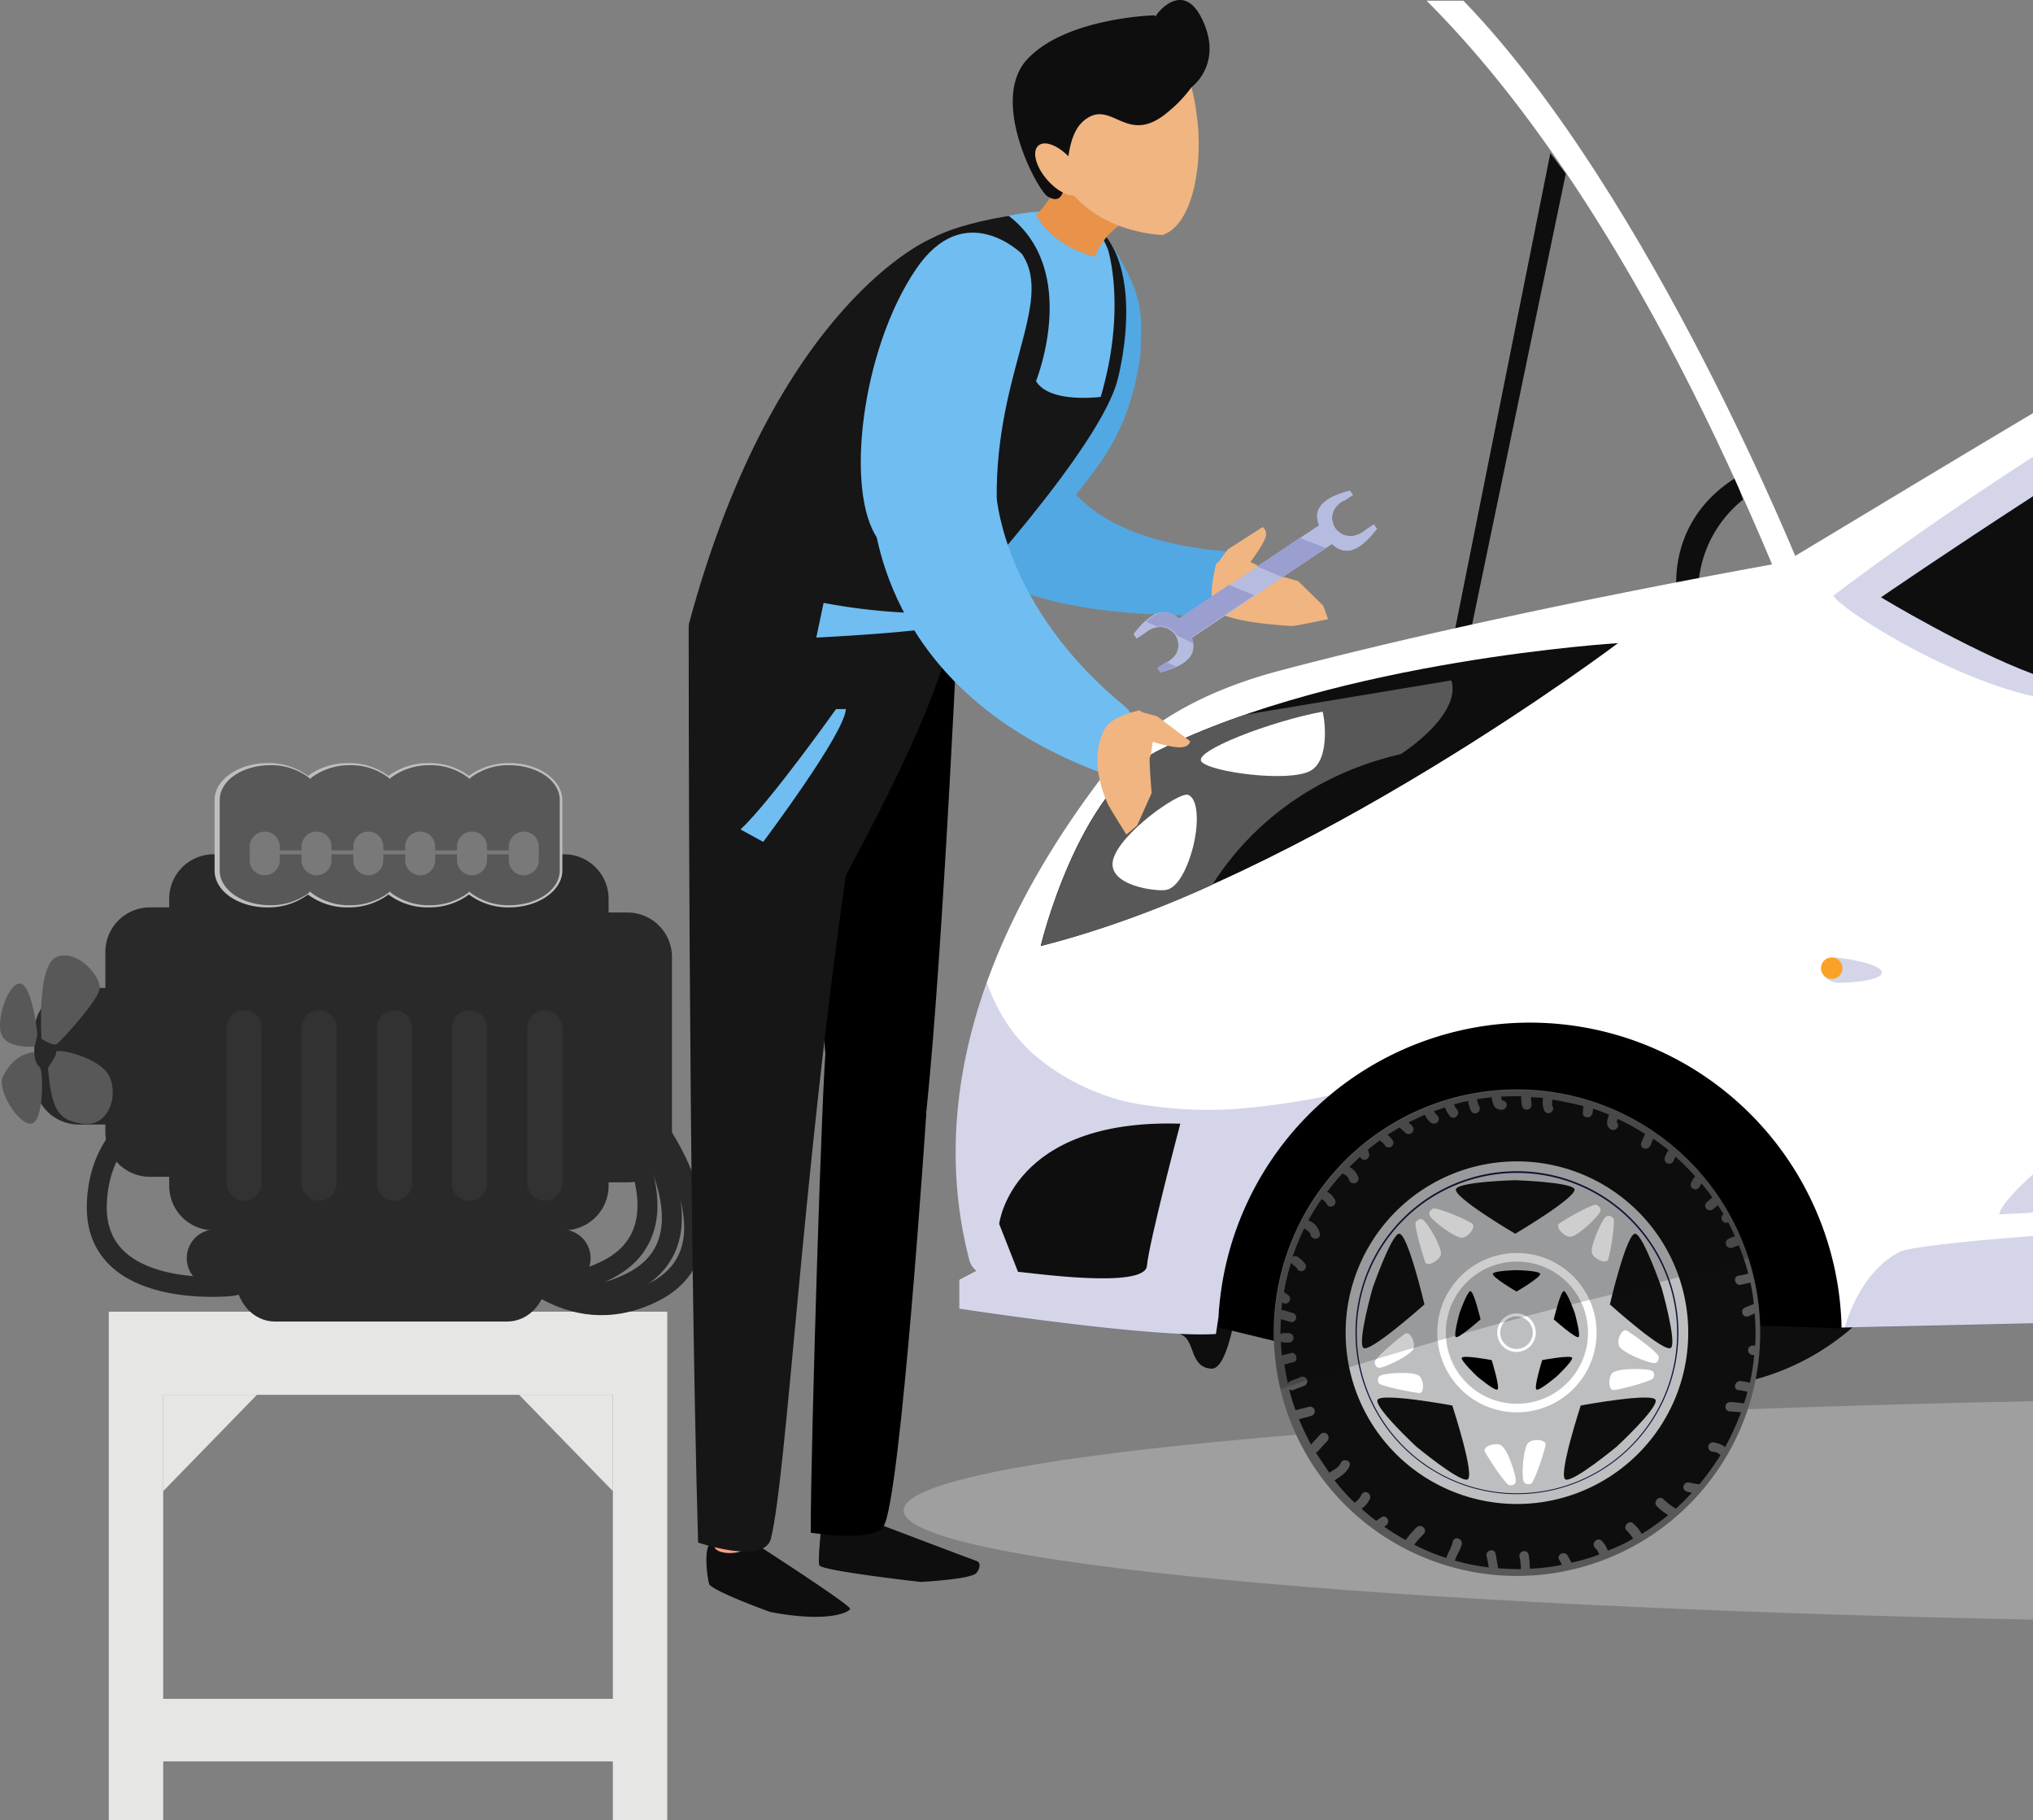 <svg xmlns="http://www.w3.org/2000/svg" width="372.311" height="333.303" viewBox="0 0 372.311 333.303">
  <rect x="0" y="0" width="372.311" height="333.303" fill="#808080" stroke="none"/>
  <g id="vector-2" transform="translate(-21.394 -42.73)">
    <path id="Path_442" data-name="Path 442" d="M439.219,369.9c-118.978,2.353-206.819,10.431-206.819,20s87.841,17.647,206.819,20Z" transform="translate(-45.514 -70.571)" fill="#bfbfbf" opacity="0.5"/>
    <g id="Group_361" data-name="Group 361" transform="translate(21.394 182.468)">
      <g id="Group_357" data-name="Group 357" transform="translate(19.926 100.469)">
        <g id="Group_356" data-name="Group 356">
          <path id="Path_443" data-name="Path 443" d="M56.761,442.1V364.215h82.351V442.1h9.961V349H46.8v93.1Z" transform="translate(-46.8 -349)" fill="#e6e6e5"/>
          <rect id="Rectangle_1472" data-name="Rectangle 1472" width="97.018" height="11.451" transform="translate(2.588 70.901)" fill="#e6e6e5"/>
        </g>
        <path id="Path_444" data-name="Path 444" d="M142.6,368.4l17.176,17.647V368.4Z" transform="translate(-67.464 -353.185)" fill="#e6e6e5"/>
        <path id="Path_445" data-name="Path 445" d="M76.676,368.4,59.5,386.047V368.4Z" transform="translate(-49.539 -353.185)" fill="#e6e6e5"/>
      </g>
      <g id="Group_360" data-name="Group 360">
        <path id="Path_446" data-name="Path 446" d="M141.369,302.9a8.15,8.15,0,0,1-8.157,8.157H69.057A8.15,8.15,0,0,1,60.9,302.9V250.357a8.15,8.15,0,0,1,8.157-8.157h64.156a8.15,8.15,0,0,1,8.157,8.157Z" transform="translate(-29.916 -225.494)" fill="#292929"/>
        <path id="Path_447" data-name="Path 447" d="M133.418,336.737c0,4.47-3.216,8.157-7.294,8.157H83.616c-4,0-7.216-3.608-7.216-8.157v-6.98c0-4.47,3.216-8.157,7.216-8.157H126.2c4,0,7.294,3.608,7.294,8.157v6.98Z" transform="translate(-33.259 -242.621)" fill="#292929"/>
        <path id="Path_448" data-name="Path 448" d="M138.959,335.055A5.255,5.255,0,0,0,133.7,329.8H70.255A5.255,5.255,0,0,0,65,335.055h0a5.255,5.255,0,0,0,5.255,5.255H133.7a5.255,5.255,0,0,0,5.255-5.255Z" transform="translate(-30.8 -244.39)" fill="#292929"/>
        <path id="Path_449" data-name="Path 449" d="M171.872,297.054a8.15,8.15,0,0,1-8.157,8.157h-7.059a8.15,8.15,0,0,1-8.157-8.157v-33.1a8.15,8.15,0,0,1,8.157-8.157h7.059a8.15,8.15,0,0,1,8.157,8.157Z" transform="translate(-48.811 -228.428)" fill="#292929"/>
        <path id="Path_450" data-name="Path 450" d="M69.372,295.776a8.15,8.15,0,0,1-8.157,8.157H54.157A8.15,8.15,0,0,1,46,295.776V262.757a8.15,8.15,0,0,1,8.157-8.157h7.059a8.15,8.15,0,0,1,8.157,8.157Z" transform="translate(-26.702 -228.169)" fill="#292929"/>
        <path id="Path_451" data-name="Path 451" d="M56.066,290.262a8.15,8.15,0,0,1-8.157,8.157H37.557a8.15,8.15,0,0,1-8.157-8.157v-8.706a8.15,8.15,0,0,1,8.157-8.157H47.988a8.15,8.15,0,0,1,8.157,8.157v8.706Z" transform="translate(-23.121 -232.224)" fill="#292929"/>
        <g id="Group_9215" data-name="Group 9215">
          <path id="Path_452" data-name="Path 452" d="M150.931,310.286a3.23,3.23,0,0,1-3.216,3.216h0a3.23,3.23,0,0,1-3.216-3.216v-28.47a3.23,3.23,0,0,1,3.216-3.216h0a3.23,3.23,0,0,1,3.216,3.216Z" transform="translate(-47.948 -233.346)" fill="#585858" opacity="0.2"/>
          <path id="Path_453" data-name="Path 453" d="M133.331,310.286a3.23,3.23,0,0,1-3.216,3.216h0a3.23,3.23,0,0,1-3.216-3.216v-28.47a3.23,3.23,0,0,1,3.216-3.216h0a3.23,3.23,0,0,1,3.216,3.216Z" transform="translate(-44.152 -233.346)" fill="#585858" opacity="0.2"/>
          <path id="Path_454" data-name="Path 454" d="M115.831,310.286a3.23,3.23,0,0,1-3.216,3.216h0a3.23,3.23,0,0,1-3.216-3.216v-28.47a3.23,3.23,0,0,1,3.216-3.216h0a3.23,3.23,0,0,1,3.216,3.216Z" transform="translate(-40.377 -233.346)" fill="#585858" opacity="0.2"/>
          <path id="Path_455" data-name="Path 455" d="M98.231,310.286a3.23,3.23,0,0,1-3.216,3.216h0a3.23,3.23,0,0,1-3.216-3.216v-28.47a3.23,3.23,0,0,1,3.216-3.216h0a3.23,3.23,0,0,1,3.216,3.216Z" transform="translate(-36.581 -233.346)" fill="#585858" opacity="0.2"/>
          <path id="Path_456" data-name="Path 456" d="M80.731,310.286a3.23,3.23,0,0,1-3.216,3.216h0a3.23,3.23,0,0,1-3.216-3.216v-28.47a3.23,3.23,0,0,1,3.216-3.216h0a3.23,3.23,0,0,1,3.216,3.216Z" transform="translate(-32.806 -233.346)" fill="#585858" opacity="0.2"/>
        </g>
        <g id="Group_358" data-name="Group 358" transform="translate(39.298)">
          <path id="Path_457" data-name="Path 457" d="M125.524,247.117a11.991,11.991,0,0,1-7.216-2.274l-.157-.078-.157.078a11.494,11.494,0,0,1-7.216,2.274,11.991,11.991,0,0,1-7.216-2.274l-.157-.078-.157.078a11.494,11.494,0,0,1-7.216,2.274,11.991,11.991,0,0,1-7.216-2.274l-.157-.078-.157.078a11.494,11.494,0,0,1-7.216,2.274c-5.255,0-9.49-2.9-9.49-6.588V227.588c0-3.608,4.235-6.588,9.49-6.588a11.991,11.991,0,0,1,7.216,2.274l.157.078.157-.078A11.494,11.494,0,0,1,96.035,221a11.991,11.991,0,0,1,7.216,2.274l.157.078.157-.078A11.494,11.494,0,0,1,110.78,221,11.991,11.991,0,0,1,118,223.274l.157.078.157-.078A11.494,11.494,0,0,1,125.524,221c5.255,0,9.49,2.9,9.49,6.588v13.019C135.014,244.215,130.779,247.117,125.524,247.117Z" transform="translate(-71.565 -220.922)" fill="#585858"/>
          <path id="Path_458" data-name="Path 458" d="M125.46,221.292c5.1,0,9.255,2.824,9.255,6.353v12.941c0,3.529-4.157,6.353-9.255,6.353a11.347,11.347,0,0,1-7.059-2.274l-.235-.235-.235.235a11.684,11.684,0,0,1-7.059,2.274,11.347,11.347,0,0,1-7.059-2.274l-.235-.235-.235.235a11.684,11.684,0,0,1-7.059,2.274,11.347,11.347,0,0,1-7.059-2.274l-.235-.235-.235.235a11.684,11.684,0,0,1-7.059,2.274c-5.1,0-9.255-2.823-9.255-6.353V227.645c0-3.529,4.157-6.353,9.255-6.353a11.348,11.348,0,0,1,7.059,2.274l.235.235.235-.235a11.684,11.684,0,0,1,7.059-2.274,11.348,11.348,0,0,1,7.059,2.274l.235.235.235-.235a11.684,11.684,0,0,1,7.059-2.274,11.348,11.348,0,0,1,7.059,2.274l.235.235.235-.235a11.348,11.348,0,0,1,7.059-2.274m0-.392a12.166,12.166,0,0,0-7.372,2.353,11.994,11.994,0,0,0-7.372-2.353,12.166,12.166,0,0,0-7.372,2.353A11.994,11.994,0,0,0,95.97,220.9a12.166,12.166,0,0,0-7.372,2.353,11.994,11.994,0,0,0-7.372-2.353c-5.333,0-9.725,3.059-9.725,6.745v12.941c0,3.765,4.314,6.745,9.725,6.745a12.166,12.166,0,0,0,7.372-2.353,11.994,11.994,0,0,0,7.372,2.353,12.166,12.166,0,0,0,7.372-2.353,11.994,11.994,0,0,0,7.372,2.353,12.166,12.166,0,0,0,7.372-2.353,11.994,11.994,0,0,0,7.372,2.353c5.333,0,9.725-3.059,9.725-6.745V227.645c-.078-3.765-4.392-6.745-9.725-6.745Z" transform="translate(-71.5 -220.9)" fill="#bcbec0"/>
        </g>
        <path id="Path_459" data-name="Path 459" d="M129.9,236.9a2.779,2.779,0,0,0-2.745,2.745v.706h-4v-.706a2.745,2.745,0,1,0-5.49,0v.706h-4v-.706a2.745,2.745,0,1,0-5.49,0v.706h-4v-.706a2.745,2.745,0,1,0-5.49,0v.706h-4v-.706a2.745,2.745,0,1,0-5.49,0v.706h-4v-.706a2.745,2.745,0,1,0-5.49,0v2.51a2.745,2.745,0,1,0,5.49,0v-1.1h4v1.1a2.745,2.745,0,1,0,5.49,0v-1.1h4v1.1a2.745,2.745,0,1,0,5.49,0v-1.1h4v1.1a2.745,2.745,0,1,0,5.49,0v-1.1h4v1.1a2.745,2.745,0,1,0,5.49,0v-1.1h4v1.1a2.745,2.745,0,1,0,5.49,0v-2.51A2.728,2.728,0,0,0,129.9,236.9Z" transform="translate(-33.971 -224.351)" fill="#fff" opacity="0.2"/>
        <g id="Group_359" data-name="Group 359" transform="translate(0 35.23)">
          <path id="Path_460" data-name="Path 460" d="M31.07,281.1s2.2,1.49,2.9.863c.706-.549,7.686-8.078,7.765-10.2.078-2.2-4.157-7.216-7.921-5.647C30.129,267.608,31.07,281.1,31.07,281.1Z" transform="translate(-23.458 -265.819)" fill="#585858"/>
          <path id="Path_461" data-name="Path 461" d="M27.673,283.925a9.663,9.663,0,0,0,.549-2.274c0-.392-.941-8.863-3.059-9.255s-4.549,6.51-3.529,9.255S27.673,283.925,27.673,283.925Z" transform="translate(-21.394 -267.234)" fill="#585858"/>
          <path id="Path_462" data-name="Path 462" d="M27.681,288.4s.235,2.2,1.02,2.667.863,10.353-1.569,10.431c-2.353.157-6.353-6.431-5.1-8.706S24.78,288.792,27.681,288.4Z" transform="translate(-21.481 -270.69)" fill="#585858"/>
          <path id="Path_463" data-name="Path 463" d="M32.6,291.478c-.078-.549,1.569-2.2,1.49-3.137-.078-.863,8.078.941,9.725,4.392,1.725,3.451,0,9.412-4.941,8.706C34.011,300.812,33.305,298.145,32.6,291.478Z" transform="translate(-23.811 -270.631)" fill="#585858"/>
        </g>
        <path id="Path_464" data-name="Path 464" d="M164.9,303.3l2.98,3.372s14.51,21.019-1.49,28.941S139.1,328.79,139.1,328.79" transform="translate(-46.784 -238.674)" fill="none" stroke="#292929" stroke-miterlimit="10" stroke-width="3.657"/>
        <path id="Path_465" data-name="Path 465" d="M159.7,301l2.98,3.372s14.51,21.019-1.49,28.941S133.9,326.49,133.9,326.49" transform="translate(-45.662 -238.178)" fill="none" stroke="#292929" stroke-miterlimit="10" stroke-width="3.657"/>
        <path id="Path_466" data-name="Path 466" d="M154,298.1l2.98,3.372s14.509,21.019-1.49,28.941S128.2,323.59,128.2,323.59" transform="translate(-44.432 -237.552)" fill="none" stroke="#292929" stroke-miterlimit="10" stroke-width="3.657"/>
        <path id="Path_467" data-name="Path 467" d="M73.094,332.123l-4.314,1.02S43.369,335.966,44,318.084,62.9,297.3,62.9,297.3" transform="translate(-26.267 -237.38)" fill="none" stroke="#292929" stroke-miterlimit="10" stroke-width="3.657"/>
      </g>
    </g>
    <g id="Group_369" data-name="Group 369" transform="translate(196.374 42.863)">
      <path id="Path_468" data-name="Path 468" d="M425.032,158.321A21.848,21.848,0,0,0,416.8,175.89h-3.843s-2.353-13.255,10.588-21.49Z" transform="translate(-280.798 -66.951)" fill="#0e0e0e"/>
      <path id="Path_469" data-name="Path 469" d="M381.284,82.265l-18.117,87.214-2.667-1.255L378.46,78.5Z" transform="translate(-269.519 -50.579)" fill="#0e0e0e"/>
      <g id="Group_368" data-name="Group 368" transform="translate(0 75.528)">
        <g id="Group_362" data-name="Group 362" transform="translate(0 0)">
          <path id="Path_470" data-name="Path 470" d="M306.107,336.9s-1.725,19.215-5.647,19.059-3.059-4.941-5.333-6.118-8.627-5.412-8.627-5.412L303.284,332.9Z" transform="translate(-253.557 -180.981)" fill="#0e0e0e"/>
          <path id="Path_471" data-name="Path 471" d="M359.1,297.262A44.862,44.862,0,1,0,403.962,252.4,44.853,44.853,0,0,0,359.1,297.262Z" transform="translate(-269.217 -163.617)" fill="#0e0e0e"/>
          <path id="Path_472" data-name="Path 472" d="M297.879,327.757l28.156,6.823,63.528-6.431,27.137.941s8.314-33.411,6.745-39.136c-1.647-5.725-3.137-47.528-37.646-46.587s-59.607-4.157-71.136,3.216c-11.451,7.372-24,46.038-23.764,47.372C291.213,295.287,297.879,327.757,297.879,327.757Z" transform="translate(-254.506 -161.486)"/>
          <path id="Path_473" data-name="Path 473" d="M441.837,139.2c-19.764,11.764-38.744,23.294-45.489,27.294,0,0-51.528,9.019-92.39,19.843-14.588,3.843-25.568,10.274-32.391,19.215-31.058,40.705-28.941,72-24.47,88.939a3.8,3.8,0,0,0,1.255,1.8c-1.647.863-3.137,1.647-3.137,1.647V303.2s35.293,5.412,46.979,4.627l.471-3.059a57.108,57.108,0,0,1,114.115,1.882l35.058-.784V139.2Z" transform="translate(-244.505 -139.2)" fill="#fff"/>
          <path id="Path_474" data-name="Path 474" d="M447,268.574c0,1.569,1.49,2.353,3.059,2.353s7.765-.314,7.765-1.882-7.137-2.745-8.706-2.745S447,267.084,447,268.574Z" transform="translate(-288.177 -166.616)" fill="#2e3192" opacity="0.2"/>
          <path id="Path_475" data-name="Path 475" d="M247.088,323.236c-2.98-11.215-4.941-28.705,3.137-51.136a37.612,37.612,0,0,0,2.588,5.725,29,29,0,0,0,6.2,7.608,39.591,39.591,0,0,0,11.451,6.823,36.418,36.418,0,0,0,9.019,2.353,77.142,77.142,0,0,0,15.921.706,136.237,136.237,0,0,0,16.862-2.353c.235-.078.549-.078.784-.157a57.363,57.363,0,0,0-20.392,40.705l-.471,3.059c-11.686.784-46.979-4.627-46.979-4.627v-5.255s1.49-.784,3.137-1.647A3.319,3.319,0,0,1,247.088,323.236Z" transform="translate(-244.497 -167.867)" fill="#2e3192" opacity="0.2"/>
          <path id="Path_476" data-name="Path 476" d="M486.048,149.4c-21.333,13.725-36.548,25.411-36.548,25.411.941,2.2,20.313,14.745,36.548,18.431Z" transform="translate(-288.717 -141.4)" fill="#2e3192" opacity="0.2"/>
          <path id="Path_477" data-name="Path 477" d="M370.123,192.9S312.477,236.35,264.4,248.35c0,0,6.745-28.47,21.647-35.842C319.379,195.959,370.123,192.9,370.123,192.9Z" transform="translate(-248.79 -150.783)" fill="#0e0e0e"/>
          <path id="Path_478" data-name="Path 478" d="M488.443,158.6C472.6,168.874,460.6,177.109,460.6,177.109s15.686,9.49,27.843,14.039Z" transform="translate(-291.111 -143.385)" fill="#0e0e0e"/>
          <path id="Path_479" data-name="Path 479" d="M494.4,323.88V316.9c-2.51,2.275-5.882,5.569-6.2,7.372.706-.078,5.02-.235,5.725-.314h-.549C493.3,324.037,493.69,323.959,494.4,323.88Z" transform="translate(-297.064 -177.53)" fill="#2e3192" opacity="0.2"/>
          <path id="Path_480" data-name="Path 480" d="M286.146,214.384a135.351,135.351,0,0,1,15.764-6.51l37.725-6.274c1.882,6.431-9.255,13.49-9.255,13.49-19.529,4.549-29.882,16.549-34.509,23.921A186.333,186.333,0,0,1,264.5,250.226C264.421,250.3,271.166,221.835,286.146,214.384Z" transform="translate(-248.812 -152.66)" fill="#585858"/>
          <path id="Path_481" data-name="Path 481" d="M446.6,268.261a1.961,1.961,0,1,0,1.961-1.961A1.942,1.942,0,0,0,446.6,268.261Z" transform="translate(-288.091 -166.616)" fill="#faa228"/>
          <path id="Path_482" data-name="Path 482" d="M287.876,305.091s-5.725,21.647-6.117,26.039-22.352,1.1-23.607,1.1l-3.451-8.784S256.9,304.15,287.876,305.091Z" transform="translate(-246.698 -174.976)" fill="#0e0e0e"/>
          <path id="Path_483" data-name="Path 483" d="M486.609,331.3c-13.882,1.1-22.98,2.118-24.549,2.98-6.431,3.451-9.1,10.9-9.961,13.882l34.509-.784Z" transform="translate(-289.278 -180.636)" fill="#2e3192" opacity="0.2"/>
          <path id="Path_484" data-name="Path 484" d="M324.072,208.9c.157,0,1.725,8.627-2.2,10.823s-18.588.235-20-1.725C300.543,216.037,314.738,210.625,324.072,208.9Z" transform="translate(-256.855 -154.234)" fill="#fff"/>
          <path id="Path_485" data-name="Path 485" d="M281.272,240.217c-1.176,4.784,8.157,5.882,9.8,5.49,1.8-.392,3.608-3.137,4.863-7.921,1.176-4.784.784-9.019-1.02-9.49C293.115,227.9,282.448,235.433,281.272,240.217Z" transform="translate(-252.408 -158.415)" fill="#fff"/>
        </g>
        <g id="Group_367" data-name="Group 367" transform="translate(58.275 123.841)">
          <g id="Group_366" data-name="Group 366">
            <g id="Group_365" data-name="Group 365">
              <path id="Path_486" data-name="Path 486" d="M318.8,341.648A44.548,44.548,0,1,0,363.348,297.1,44.518,44.518,0,0,0,318.8,341.648Z" transform="translate(-318.8 -297.1)" fill="#585858"/>
              <path id="Path_487" data-name="Path 487" d="M322.2,345.758c-.471.157-1.02.235-1.569.392-.078-.863-.157-1.725-.157-2.588a.847.847,0,0,0,.549.235h.863a.863.863,0,1,0,0-1.725h-.863a.891.891,0,0,0-.627.235v-.392c0-.784,0-1.647.078-2.431a.274.274,0,0,1,.157.078c.549.157,1.1.314,1.569.471a.857.857,0,0,0,.471-1.647c-.549-.157-1.1-.314-1.569-.471a.663.663,0,0,0-.549,0c.078-.549.078-1.02.157-1.49a.852.852,0,0,0,1.176,0,.876.876,0,0,0,0-1.255c-.314-.235-.627-.471-.863-.627a38.976,38.976,0,0,1,1.333-5.412,1.045,1.045,0,0,0,.392.471,1.083,1.083,0,0,0,.314.235h0l.078.078.235.235s.078.157.078.078v.078a.861.861,0,0,0,1.49-.863,5.711,5.711,0,0,0-1.412-1.333,1,1,0,0,0-.941,0,51.008,51.008,0,0,1,2.118-5.176,1.708,1.708,0,0,1,.627.392c.314.235.549.471.549.627.078,1.1,1.8,1.1,1.725,0a3.164,3.164,0,0,0-2.118-2.51,40.668,40.668,0,0,1,2.431-3.921.077.077,0,0,1,.078.078,1.84,1.84,0,0,1,.863.863.8.8,0,0,0,1.176.314.885.885,0,0,0,.314-1.176,3.494,3.494,0,0,0-1.412-1.412,37.84,37.84,0,0,1,2.823-3.372c.078.078.157.157.235.157a1.33,1.33,0,0,1,.627.471,1,1,0,0,1,.314.549.919.919,0,0,0,1.1.627.874.874,0,0,0,.627-1.02,3.42,3.42,0,0,0-1.647-1.961c.627-.627,1.333-1.255,1.961-1.882a.8.8,0,0,0,1.02.549.962.962,0,0,0,.627-1.1l-.235-.706c.706-.627,1.49-1.176,2.2-1.725h0c.078.078.157.078.157.157h0c.078.078.235.157.314.235s.235.157.314.314l.078.078v.078a.861.861,0,1,0,1.49-.863,5.809,5.809,0,0,0-.941-1.02c.706-.471,1.412-.863,2.2-1.333.314.314.706.627,1.02.941a.887.887,0,0,0,1.255-1.255l-.627-.627c.941-.471,1.961-.941,2.98-1.412a3.63,3.63,0,0,0,1.02,1.412.954.954,0,0,0,1.255,0,.876.876,0,0,0,0-1.255,3.07,3.07,0,0,1-.627-.784c.706-.235,1.333-.471,2.039-.706a4.976,4.976,0,0,0,.941,1.647c.784.784,1.961-.392,1.255-1.255a2.713,2.713,0,0,1-.549-.941c.863-.235,1.725-.471,2.588-.627a5.712,5.712,0,0,0,.549,1.882.862.862,0,0,0,1.49-.863,3.762,3.762,0,0,1-.392-1.333c.863-.157,1.725-.235,2.667-.392v.235a8.571,8.571,0,0,0,.392,1.333,1.573,1.573,0,0,0,1.725.706.918.918,0,0,0,.627-1.02.85.85,0,0,0-.863-.627c-.078-.235-.078-.471-.157-.706,1.02-.078,1.961-.078,2.98-.078h.706a7.022,7.022,0,0,0,.157,1.8.885.885,0,0,0,1.725-.392,6.747,6.747,0,0,1-.078-1.255c.706.078,1.49.078,2.2.157h0a4,4,0,0,0,.235,2.353.861.861,0,1,0,1.49-.863.243.243,0,0,1-.078-.157v-.392a1.529,1.529,0,0,1,.078-.627q2.823.471,5.647,1.176c0,.314-.078.627-.078,1.02-.078.471.078.941.627,1.02a.962.962,0,0,0,1.1-.627c.078-.314.078-.627.157-.941.941.314,1.961.706,2.9,1.1-.314.941-.706,1.8.157,2.588.863.706,2.039-.471,1.255-1.176v-.157c.078-.157.078-.314.157-.471a38.785,38.785,0,0,1,5.02,2.745l-.706,1.647a.784.784,0,0,0,.627,1.02c.471.157.863-.157,1.1-.627l.471-1.176q1.529,1.059,2.823,2.118a3.981,3.981,0,0,0-.706,1.412.857.857,0,0,0,1.647.471c.078-.235.235-.471.314-.706a39.159,39.159,0,0,1,3.608,3.608,5.258,5.258,0,0,0-.706,1.1.861.861,0,0,0,1.49.863,2.754,2.754,0,0,1,.392-.627,30.732,30.732,0,0,1,1.961,2.51c-.314.314-.627.549-.863.784a.865.865,0,0,0-.314,1.176.885.885,0,0,0,1.176.314,9.926,9.926,0,0,0,1.02-.863c.314.549.706,1.1,1.02,1.647-.078.078-.157.235-.235.314a.885.885,0,0,0,.314,1.176.712.712,0,0,0,.784,0c.471.863.863,1.725,1.255,2.588a5.446,5.446,0,0,0-1.02.392.894.894,0,0,0,.471,1.725c.392-.157.784-.314,1.255-.471a40.069,40.069,0,0,1,1.725,5.176,14.839,14.839,0,0,1-1.8.392c-1.1.235-.627,1.882.471,1.647.549-.157,1.176-.235,1.725-.392a31.444,31.444,0,0,1,.627,3.921c-.549.235-1.176.471-1.725.706a.861.861,0,0,0,.863,1.49c.314-.157.706-.314,1.02-.471.078,1.176.157,2.274.157,3.451,0,.784,0,1.647-.078,2.431h-.471a.864.864,0,0,0,0,1.725h.314c-.157,1.725-.471,3.451-.784,5.1a12.176,12.176,0,0,0-1.647-.314c-1.1-.157-1.569,1.49-.471,1.647a12.191,12.191,0,0,1,1.647.314,21.633,21.633,0,0,1-.627,2.118c-.863-.078-1.725-.235-2.588-.235a.864.864,0,0,0,0,1.725,17.846,17.846,0,0,1,2.039.157,46.455,46.455,0,0,1-2.9,6.353,4.75,4.75,0,0,0-2.274-.863.864.864,0,0,0,0,1.725,1.964,1.964,0,0,1,1.412.627,51.027,51.027,0,0,1-3.843,5.333,15.71,15.71,0,0,1-1.882-.314.857.857,0,0,0-.471,1.647l.941.235c-.941,1.02-1.882,1.961-2.9,2.9a11.607,11.607,0,0,1-2.274-1.725c-.784-.784-1.961.392-1.255,1.255a10.939,10.939,0,0,0,2.118,1.647,44.915,44.915,0,0,1-4.863,3.451,6.87,6.87,0,0,0-1.49-1.882c-.784-.784-2.039.471-1.255,1.255a7.029,7.029,0,0,1,1.176,1.49,31.3,31.3,0,0,1-4.627,2.2,4.868,4.868,0,0,0-1.1-1.8c-.784-.784-2.039.471-1.255,1.255a3.07,3.07,0,0,1,.784,1.255,37.983,37.983,0,0,1-5.1,1.49c-.235-.471-.471-.941-.706-1.333-.627-.941-2.118-.078-1.49.863a8.554,8.554,0,0,1,.471.863,37.618,37.618,0,0,1-5.882.706,14.441,14.441,0,0,0-.235-2.588c-.235-1.1-1.961-.627-1.647.471a9.923,9.923,0,0,1,.235,2.2h-.392c-1.255,0-2.51-.078-3.765-.157-.157-.863-.314-1.8-.471-2.667-.235-1.1-1.882-.627-1.647.471a18.67,18.67,0,0,1,.392,2.039,41.3,41.3,0,0,1-6.2-1.255c.314-1.02,1.02-1.961,1.255-2.98.235-1.1-1.412-1.569-1.647-.471s-.863,1.961-1.176,2.98a38.662,38.662,0,0,1-5.882-2.431,20.563,20.563,0,0,1,1.725-1.961c.784-.784-.392-1.961-1.255-1.255a19.049,19.049,0,0,0-2.039,2.353,40.67,40.67,0,0,1-3.921-2.431c.078-.078.235-.157.314-.235.941-.627.078-2.118-.863-1.49a6.537,6.537,0,0,1-.941.627c-.941-.706-1.8-1.412-2.667-2.2a4.5,4.5,0,0,0,1.49-1.725.885.885,0,0,0-.314-1.176.8.8,0,0,0-1.176.314,3.77,3.77,0,0,1-1.255,1.49,36.794,36.794,0,0,1-3.686-4.078c1.1-.784,2.2-1.333,2.745-2.667.392-1.02-1.255-1.49-1.647-.471a2.478,2.478,0,0,1-1.1,1.1c-.314.235-.627.392-.941.627-.863-1.255-1.725-2.51-2.51-3.765a.559.559,0,0,0,.471-.235c.549-.627,1.1-1.255,1.647-1.8a.954.954,0,0,0,0-1.255.876.876,0,0,0-1.255,0c-.549.627-1.1,1.176-1.647,1.8l-.078.078a49.911,49.911,0,0,1-2.2-4.627c.784-.235,1.569-.392,2.274-.627a.856.856,0,0,0-.471-1.647c-.784.235-1.647.392-2.431.627a35.935,35.935,0,0,1-1.176-3.843.822.822,0,0,0,.941.078c.627-.314,1.333-.471,1.961-.784a.861.861,0,0,0-.863-1.49c-.627.314-1.333.471-1.961.784-.157.078-.235.235-.314.314-.235-1.1-.471-2.274-.627-3.451h.078c.549-.157,1.176-.314,1.725-.471C323.694,347.091,323.3,345.366,322.2,345.758Z" transform="translate(-319.145 -297.445)" fill="#0e0e0e"/>
              <path id="Path_488" data-name="Path 488" d="M335.6,345.272A31.372,31.372,0,1,0,366.972,313.9,31.363,31.363,0,0,0,335.6,345.272Z" transform="translate(-322.424 -300.724)" fill="#bcbec0"/>
              <path id="Path_489" data-name="Path 489" d="M397.093,327.154s-.627-.863-1.412-.392c-.706.471-3.137,5.725-2.51,6.823.627,1.176,2.588,1.882,2.9,1.02S397.329,328.565,397.093,327.154Z" transform="translate(-334.82 -303.468)" fill="#fff"/>
              <path id="Path_490" data-name="Path 490" d="M392.1,324s1.02.314.863,1.176c-.235.863-4.314,4.863-5.647,4.706-1.255-.157-2.667-1.882-1.882-2.431C386.144,326.9,390.693,324.235,392.1,324Z" transform="translate(-333.125 -302.902)" fill="#fff"/>
              <path id="Path_491" data-name="Path 491" d="M355.889,324.9s-1.02.392-.706,1.255,4.863,4.392,6.118,4.078,2.431-2.118,1.647-2.588C362.085,327.018,357.3,324.9,355.889,324.9Z" transform="translate(-326.635 -303.096)" fill="#fff"/>
              <path id="Path_492" data-name="Path 492" d="M351.9,328.023s.549-.941,1.333-.549,3.765,5.333,3.294,6.51-2.431,2.118-2.824,1.333C353.389,334.454,351.821,329.356,351.9,328.023Z" transform="translate(-325.939 -303.631)" fill="#fff"/>
              <path id="Path_493" data-name="Path 493" d="M342.4,359.178s-.078,1.1.784,1.176,6.039-2.353,6.353-3.608-.784-3.137-1.569-2.667C347.184,354.629,343.105,357.923,342.4,359.178Z" transform="translate(-323.89 -309.375)" fill="#fff"/>
              <path id="Path_494" data-name="Path 494" d="M343.344,365.259s-.549-.941.157-1.412c.706-.549,6.431-.941,7.294.078.863.941.784,3.137-.078,3.059C349.775,366.906,344.6,365.965,343.344,365.259Z" transform="translate(-324.05 -311.378)" fill="#fff"/>
              <path id="Path_495" data-name="Path 495" d="M372.478,387.436s1.1.235,1.255-.627c.235-.863-1.569-6.353-2.823-6.745-1.255-.471-3.216.392-2.823,1.255C368.557,382.181,371.38,386.652,372.478,387.436Z" transform="translate(-329.42 -314.967)" fill="#fff"/>
              <path id="Path_496" data-name="Path 496" d="M378.553,386.913s-.941.471-1.412-.314-.157-6.51.941-7.216c1.1-.784,3.216-.392,3.059.471C380.985,380.8,379.416,385.815,378.553,386.913Z" transform="translate(-331.339 -314.757)" fill="#fff"/>
              <path id="Path_497" data-name="Path 497" d="M405.191,364.12s.549-.941-.235-1.412c-.706-.471-6.51-.549-7.294.471s-.627,3.137.314,3.059S404.093,364.9,405.191,364.12Z" transform="translate(-335.702 -311.18)" fill="#fff"/>
              <path id="Path_498" data-name="Path 498" d="M406.67,358.091s.157,1.1-.706,1.255-6.2-1.961-6.588-3.216.627-3.137,1.412-2.745C401.651,353.856,405.964,356.915,406.67,358.091Z" transform="translate(-336.162 -309.229)" fill="#fff"/>
              <g id="Group_363" data-name="Group 363" transform="translate(14.98 14.98)">
                <path id="Path_499" data-name="Path 499" d="M367.468,316.514a29.333,29.333,0,1,1-29.333,29.333,29.338,29.338,0,0,1,29.333-29.333m0-.314a29.568,29.568,0,1,0,29.568,29.568A29.589,29.589,0,0,0,367.468,316.2Z" transform="translate(-337.9 -316.2)" fill="#10133a"/>
              </g>
              <path id="Path_500" data-name="Path 500" d="M357,349.888A14.588,14.588,0,1,0,371.588,335.3,14.56,14.56,0,0,0,357,349.888Z" transform="translate(-327.04 -305.34)" fill="#fff"/>
              <path id="Path_501" data-name="Path 501" d="M359,350.319A13.019,13.019,0,1,0,372.019,337.3,12.987,12.987,0,0,0,359,350.319Z" transform="translate(-327.471 -305.771)" fill="#bcbec0"/>
              <path id="Path_502" data-name="Path 502" d="M369.994,339.927c.392-.549,4.314-.627,4.314-.627s3.922.078,4.314.627-4.314,3.294-4.314,3.294S369.6,340.476,369.994,339.927Z" transform="translate(-329.837 -306.203)"/>
              <path id="Path_503" data-name="Path 503" d="M361.277,352.591c-.392-.471.706-4.392.706-4.392s1.333-3.765,1.961-4c.627-.157,1.882,5.176,1.882,5.176S361.669,353.062,361.277,352.591Z" transform="translate(-327.944 -307.259)"/>
              <path id="Path_504" data-name="Path 504" d="M388.749,352.591c.392-.471-.706-4.392-.706-4.392s-1.333-3.765-1.961-4c-.627-.157-1.882,5.176-1.882,5.176S388.357,353.062,388.749,352.591Z" transform="translate(-332.907 -307.259)"/>
              <path id="Path_505" data-name="Path 505" d="M369.209,365.548c-.627.157-3.686-2.431-3.686-2.431s-2.9-2.745-2.823-3.372,5.49.392,5.49.392S369.837,365.391,369.209,365.548Z" transform="translate(-328.269 -310.568)"/>
              <path id="Path_506" data-name="Path 506" d="M380.161,365.548c.627.157,3.686-2.431,3.686-2.431s2.9-2.745,2.824-3.372-5.49.392-5.49.392S379.533,365.391,380.161,365.548Z" transform="translate(-332.005 -310.568)"/>
              <g id="Group_364" data-name="Group 364" transform="translate(40.94 41.019)">
                <path id="Path_507" data-name="Path 507" d="M374.529,349.949a2.98,2.98,0,1,1-2.98,2.98,2.979,2.979,0,0,1,2.98-2.98m0-.549a3.529,3.529,0,1,0,3.529,3.529,3.515,3.515,0,0,0-3.529-3.529Z" transform="translate(-371 -349.4)" fill="#fff"/>
              </g>
              <path id="Path_508" data-name="Path 508" d="M361.385,319.869c.863-1.333,10.823-1.569,10.823-1.569s9.882.314,10.823,1.569c.863,1.333-10.823,8.235-10.823,8.235S360.444,321.2,361.385,319.869Z" transform="translate(-327.974 -301.673)" fill="#0e0e0e"/>
              <path id="Path_509" data-name="Path 509" d="M339.638,351.659c-1.02-1.255,1.725-10.9,1.725-10.9s3.294-9.49,4.784-9.961c1.569-.471,4.706,12.941,4.706,12.941S340.579,352.914,339.638,351.659Z" transform="translate(-323.246 -304.366)" fill="#0e0e0e"/>
              <path id="Path_510" data-name="Path 510" d="M408.515,351.659c1.02-1.255-1.725-10.9-1.725-10.9s-3.294-9.49-4.784-9.961c-1.569-.471-4.706,12.941-4.706,12.941S407.5,352.914,408.515,351.659Z" transform="translate(-335.733 -304.366)" fill="#0e0e0e"/>
              <path id="Path_511" data-name="Path 511" d="M359.469,384.068c-1.569.392-9.333-6.039-9.333-6.039s-7.372-6.823-7.137-8.47c.157-1.569,13.725.941,13.725.941S361.037,383.676,359.469,384.068Z" transform="translate(-324.018 -312.618)" fill="#0e0e0e"/>
              <path id="Path_512" data-name="Path 512" d="M386.906,384.068c1.569.392,9.333-6.039,9.333-6.039s7.372-6.823,7.137-8.47c-.157-1.569-13.725.941-13.725.941S385.337,383.676,386.906,384.068Z" transform="translate(-333.416 -312.618)" fill="#0e0e0e"/>
            </g>
          </g>
          <path id="Path_513" data-name="Path 513" d="M404,328.415c-3.843,1.02-7.686,2.118-11.529,3.216-7.765,2.2-15.608,3.922-23.372,5.961-16.47,4.314-32.784,9.176-49.019,14.353A44.537,44.537,0,0,1,405.8,328.023C405.173,328.18,404.624,328.258,404,328.415Z" transform="translate(-318.822 -297.122)" fill="#0e0e0e" opacity="0.2"/>
        </g>
      </g>
      <path id="Path_514" data-name="Path 514" d="M354.5,42.9c16.47,16.392,40.156,47.528,64.156,105.331h4.863S395.911,78.742,361.245,42.9H354.5Z" transform="translate(-268.225 -42.9)" fill="#fff"/>
      <path id="Path_515" data-name="Path 515" d="M429.1,162.5" transform="translate(-284.316 -68.698)" fill="#192652"/>
    </g>
    <g id="Group_397" data-name="Group 397" transform="translate(147.513 42.73)">
      <g id="Group_393" data-name="Group 393">
        <g id="Group_392" data-name="Group 392">
          <g id="Group_370" data-name="Group 370" transform="translate(0 106.484)">
            <path id="Path_516" data-name="Path 516" d="M214.4,397.171s-1.333.706-1.333,1.1c0,.471-.706,6.431-.392,7.451s18.588,3.059,18.588,3.059,9.255-.471,10.2-1.647.549-2.118,0-2.2c-.549-.157-21.8-8.235-21.8-8.235Z" transform="translate(-188.756 -225.566)" fill="#0e0e0e"/>
            <path id="Path_517" data-name="Path 517" d="M187.092,402.861a9.157,9.157,0,0,1,2.98-.863,12.324,12.324,0,0,1,3.059,1.255s-3.608-2.118,2.588-.078c0,0,17.176,11.059,16.941,11.686s-4.078,2.588-14.666.549c0,0-9.412-3.372-11.059-4.941C186.622,410.234,185.68,403.724,187.092,402.861Z" transform="translate(-183.092 -226.708)" fill="#0e0e0e"/>
            <path id="Path_518" data-name="Path 518" d="M188.352,392s-.235,9.176-.157,9.333c.392,1.412,4.392,1.49,5.569.392l2.274-8.863Z" transform="translate(-183.489 -224.552)" fill="#f79e8c"/>
            <path id="Path_519" data-name="Path 519" d="M214.372,387.6s-.157,9.1-.078,9.333c.392,1.412,4.235,1.647,5.333.627l1.725-9.176Z" transform="translate(-189.117 -223.603)" fill="#f79e8c"/>
            <path id="Path_520" data-name="Path 520" d="M238.639,178.5s-2.9,66.116-6.118,97.1c0,0-16.627-2.745-18.353-9.8-1.647-7.137,1.49-83.606,1.49-83.606Z" transform="translate(-188.992 -178.5)"/>
            <path id="Path_521" data-name="Path 521" d="M205.886,182c.235,3.372,24.549-1.49,24.784,1.882.863,12.862-19.686,48.783-19.686,49.254-8,55.45-10.823,109.723-13.725,121.409-1.255,4.863-13.333.706-13.333.706-1.8-62.979-1.725-168-1.725-168C188.474,183.1,197.415,181.921,205.886,182Z" transform="translate(-182.199 -179.254)" fill="#161616"/>
            <path id="Path_522" data-name="Path 522" d="M218.543,285.067s-4.392-.784-5.02,1.647c-.627,2.353-2.823,72.155-2.823,88.939,0,0,11.294,1.882,13.333-1.176,3.137-4.706,7.843-75.763,7.843-75.763Z" transform="translate(-188.347 -201.461)"/>
          </g>
          <g id="Group_391" data-name="Group 391" transform="translate(0.001)">
            <g id="Group_387" data-name="Group 387" transform="translate(0 6.947)">
              <g id="Group_376" data-name="Group 376" transform="translate(47.907 36.586)">
                <g id="Group_375" data-name="Group 375">
                  <g id="Group_374" data-name="Group 374" transform="translate(0 44.049)">
                    <g id="Group_373" data-name="Group 373">
                      <path id="Path_523" data-name="Path 523" d="M264.237,154.4c-4.863,1.725-21.49,9.49-20.941,13.411,12.941,11.059,32.784,12.078,54.038,11.686,0,0,3.451-11.215-2.039-11.608C269.021,166.164,264.472,154.635,264.237,154.4Z" transform="translate(-243.283 -154.4)" fill="#51a8e3"/>
                    </g>
                  </g>
                  <path id="Path_524" data-name="Path 524" d="M262.5,102.443c3.059-5.333,11.294-4.078,11.294-4.078,7.137,10.98,6.2,13.961,6.039,21.411h0c-2.274,14.9-7.216,19.686-15.608,30.2-5.882,4.549-7.137,10.9-12,10.431-3.765-12.313,4.314-20.313,6.118-29.411a15.486,15.486,0,0,1-2.039-1.647C254.267,121.58,257.561,110.992,262.5,102.443Z" transform="translate(-244.999 -98.236)" fill="#51a8e3"/>
                </g>
              </g>
              <g id="Group_381" data-name="Group 381">
                <path id="Path_525" data-name="Path 525" d="M250.434,91.7s-15.686.941-23.764,5.255c0,0-28.548,11.608-44.47,70.744,0,0,28.47,2.98,48.47-3.294,0,0,27.058-29.1,30.117-41.725C260.787,122.68,268.238,95.151,250.434,91.7Z" transform="translate(-182.2 -60.24)" fill="#161616"/>
                <g id="Group_377" data-name="Group 377" transform="translate(58.587)">
                  <path id="Path_526" data-name="Path 526" d="M275.1,99.038s3.451,10.745-1.333,26.98c0,0-9.412,1.255-11.843-2.9,0,0,8.157-20.156-5.02-30.274a46.034,46.034,0,0,1,10.9-.863c4.941.471,7.294,7.059,7.294,7.059" transform="translate(-256.9 -60.284)" fill="#70bdf1"/>
                  <path id="Path_527" data-name="Path 527" d="M283.378,88.9a12.211,12.211,0,0,0-9.255,7.765s-7.451-1.569-10.823-7.686c0,0,3.686-2.823,7.372-13.49C272.319,70.78,283.378,88.9,283.378,88.9Z" transform="translate(-258.28 -56.574)" fill="#e8924a"/>
                  <path id="Path_528" data-name="Path 528" d="M265.176,56.617s12.392-8.941,23.215-2.98c0,0,2.9,2.667,4.157,10.745.078.392.078.784.157,1.176,1.255,8.235-.392,20.078-6.2,22.117,0,0-13.411-.235-18.823-11.059C262.823,66.813,261.96,60.3,265.176,56.617Z" transform="translate(-258.274 -51.587)" fill="#f1b581"/>
                  <path id="Path_529" data-name="Path 529" d="M291.048,57.5s-22.9,4.235-19.921,6.823,25.49-3.529,18.9-1.333Z" transform="translate(-259.911 -52.863)" fill="#2e3192"/>
                </g>
              </g>
              <g id="Group_386" data-name="Group 386" transform="translate(31.517 35.656)">
                <g id="Group_385" data-name="Group 385" transform="translate(1.894 47.282)">
                  <g id="Group_384" data-name="Group 384">
                    <path id="Path_530" data-name="Path 530" d="M247.78,158.719c-5.176.078-22.274-3.451-22.98.471.863,9.019,5.176,36.156,42.587,49.96,0,0,8.235-8.706,4-12.235C249.27,178.876,247.937,159.033,247.78,158.719Z" transform="translate(-224.8 -157.336)" fill="#70bdf1"/>
                  </g>
                </g>
                <path id="Path_531" data-name="Path 531" d="M232.436,103.834c8.941-13.333,19.451-2.9,19.451-2.9,6.118,9.1-5.569,22.509-4.549,47.215-6.2,14.9-10.9,3.686-12.078,4.549-1.8.471-4.863-.235-9.725.471C219.417,144.618,222.475,118.579,232.436,103.834Z" transform="translate(-222.385 -97.05)" fill="#70bdf1"/>
              </g>
            </g>
            <path id="Path_533" data-name="Path 533" d="M290.6,58.706s5.647-4.078,2.2-11.921c-3.372-7.765-8.078-2.118-8.549-1.412-.392.706-.392.157-.392.157s-16,.392-23.215,7.921,1.725,24.078,3.608,25.254c5.333,3.137,1.569-9.882,6.745-13.961,5.1-4.078,7.686,5.02,15.372-1.569A24.134,24.134,0,0,0,290.6,58.706Z" transform="translate(-198.522 -42.73)" fill="#0e0e0e"/>
            <path id="Path_534" data-name="Path 534" d="M271.258,85.38c-1.176,1.02-3.843-.078-5.961-2.51s-2.823-5.255-1.569-6.274c1.176-1.02,3.843.078,5.961,2.51S272.513,84.36,271.258,85.38Z" transform="translate(-199.652 -49.953)" fill="#f1b581"/>
            <g id="Group_388" data-name="Group 388" transform="translate(95.765 96.523)">
              <path id="Path_535" data-name="Path 535" d="M311.631,172.153s2.431-3.216,2.745-4.549a1.534,1.534,0,0,0-.549-1.8l-6.353,4.078-2.274,3.059,5.725,1.02Z" transform="translate(-304.496 -165.8)" fill="#f1b581"/>
              <path id="Path_536" data-name="Path 536" d="M308.144,172l-2.98,1.8s-1.569,5.569-.471,8.157c1.176,2.588,13.725,3.294,14.353,3.294.706,0,6.588-1.255,6.588-1.255l-.863-2.431-4.627-4.549s-6.2-1.647-6.274-2.039-4.314-2.353-4.314-2.353Z" transform="translate(-304.303 -167.137)" fill="#f1b581"/>
            </g>
            <g id="Group_389" data-name="Group 389" transform="translate(74.845 130.091)">
              <path id="Path_537" data-name="Path 537" d="M289.88,214.425s3.843,1.176,5.255.941c1.412-.157,1.49-1.1,1.49-1.1l-6.039-4.549L286.9,208.7l1.1,5.725Z" transform="translate(-279.629 -208.622)" fill="#f1b581"/>
              <path id="Path_538" data-name="Path 538" d="M288.116,210.8l-2.745-2.2s-5.1.941-6.431,3.451c-3.137,5.961.314,12.941.549,13.568s3.451,5.725,3.451,5.725L284.9,229.7l2.667-5.961s-.549-6.431-.314-6.588c.314-.157.706-4.863.706-4.863Z" transform="translate(-277.629 -208.6)" fill="#f1b581"/>
            </g>
          </g>
        </g>
        <path id="Path_539" data-name="Path 539" d="M211.79,208.3s-12.078,17.019-17.49,22.039l4.157,2.274s14.98-19.921,15.137-24.313Z" transform="translate(-184.809 -78.444)" fill="#70bdf1"/>
        <path id="Path_540" data-name="Path 540" d="M237.1,185.382a110.8,110.8,0,0,1-23.764-1.882L212,189.853s19.451-.941,23.843-2.274Z" transform="translate(-188.627 -73.095)" fill="#70bdf1"/>
      </g>
      <g id="Group_396" data-name="Group 396" transform="translate(81.489 89.857)">
        <g id="Group_394" data-name="Group 394">
          <path id="Path_541" data-name="Path 541" d="M291.041,196.678l-.549-.784,1.569-1.02c.078,0,.157-.078.235-.078a3.482,3.482,0,0,0,.863-.627l.078-.078h0l.157-.157a3.026,3.026,0,0,0,.863-1.725,1.912,1.912,0,0,0,0-.941,3.437,3.437,0,0,0-.549-1.49,3.692,3.692,0,0,0-1.176-1.02,1.922,1.922,0,0,0-.941-.314,3.785,3.785,0,0,0-1.882.157c-.078,0-.157.078-.235.078h-.078l-.078.078a5.851,5.851,0,0,0-.941.549c-.078.078-.157.078-.157.157l-1.569,1.02-.549-.784c3.765-4.941,6.745-5.255,9.49-1.255C298.492,192.443,297,195.11,291.041,196.678Z" transform="translate(-286.1 -163.424)" fill="#b5bcdf"/>
          <path id="Path_542" data-name="Path 542" d="M334.949,157.3l.549.784-1.569,1.02c-.078,0-.157.078-.235.078a3.483,3.483,0,0,0-.863.627l-.078.078h0l-.157.157a3.026,3.026,0,0,0-.863,1.725,1.912,1.912,0,0,0,0,.941,3.437,3.437,0,0,0,.549,1.49,3.693,3.693,0,0,0,1.176,1.02,1.922,1.922,0,0,0,.941.314,3.067,3.067,0,0,0,1.882-.157c.078,0,.157-.078.235-.078h.078l.078-.078a5.852,5.852,0,0,0,.941-.549c.078-.078.157-.078.157-.157l1.569-1.02.549.784c-3.765,4.941-6.745,5.255-9.49,1.255C327.5,161.535,328.91,158.869,334.949,157.3Z" transform="translate(-295.342 -157.3)" fill="#b5bcdf"/>
          <path id="Path_543" data-name="Path 543" d="M325.432,168.028a.511.511,0,0,0,.157-.706l-1.725-2.588a.511.511,0,0,0-.706-.157l-26.823,17.96a.511.511,0,0,0-.157.706l1.725,2.588a.511.511,0,0,0,.706.157Z" transform="translate(-288.256 -158.852)" fill="#b5bcdf"/>
        </g>
        <path id="Path_544" data-name="Path 544" d="M295.039,185.418l9.1-6.118,4.706,1.882-11.451,7.686a6.536,6.536,0,0,1,.314,1.176c-1.02-.471-2.039-1.02-3.059-1.49,0-.078-.078-.157-.157-.235a3.692,3.692,0,0,0-1.176-1.02,1.922,1.922,0,0,0-.941-.314,3.369,3.369,0,0,0-1.255,0L289,186.045C291.274,183.927,293.235,183.849,295.039,185.418Z" transform="translate(-286.725 -162.045)" fill="#b5bcdf"/>
        <path id="Path_545" data-name="Path 545" d="M323.841,168.771c1.255.471,2.51.941,3.686,1.412l-8,5.333c-1.569-.706-3.059-1.333-4.627-1.961l7.843-5.255C323.057,168.457,323.449,168.614,323.841,168.771Z" transform="translate(-292.312 -159.673)" fill="#b5bcdf"/>
        <path id="Path_546" data-name="Path 546" d="M295.129,198.163a16.371,16.371,0,0,1-2.98,1.02l-.549-.784,1.569-1.02c.078,0,.078-.078.157-.078C293.953,197.614,294.58,197.927,295.129,198.163Z" transform="translate(-287.286 -165.928)" fill="#b5bcdf"/>
        <g id="Group_395" data-name="Group 395">
          <path id="Path_547" data-name="Path 547" d="M291.041,196.678l-.549-.784,1.569-1.02c.078,0,.157-.078.235-.078a3.482,3.482,0,0,0,.863-.627l.078-.078h0l.157-.157a3.026,3.026,0,0,0,.863-1.725,1.912,1.912,0,0,0,0-.941,3.437,3.437,0,0,0-.549-1.49,3.692,3.692,0,0,0-1.176-1.02,1.922,1.922,0,0,0-.941-.314,3.785,3.785,0,0,0-1.882.157c-.078,0-.157.078-.235.078h-.078l-.078.078a5.851,5.851,0,0,0-.941.549c-.078.078-.157.078-.157.157l-1.569,1.02-.549-.784c3.765-4.941,6.745-5.255,9.49-1.255C298.492,192.443,297,195.11,291.041,196.678Z" transform="translate(-286.1 -163.424)" fill="#b5bcdf"/>
          <path id="Path_548" data-name="Path 548" d="M334.949,157.3l.549.784-1.569,1.02c-.078,0-.157.078-.235.078a3.483,3.483,0,0,0-.863.627l-.078.078h0l-.157.157a3.026,3.026,0,0,0-.863,1.725,1.912,1.912,0,0,0,0,.941,3.437,3.437,0,0,0,.549,1.49,3.693,3.693,0,0,0,1.176,1.02,1.922,1.922,0,0,0,.941.314,3.067,3.067,0,0,0,1.882-.157c.078,0,.157-.078.235-.078h.078l.078-.078a5.852,5.852,0,0,0,.941-.549c.078-.078.157-.078.157-.157l1.569-1.02.549.784c-3.765,4.941-6.745,5.255-9.49,1.255C327.5,161.535,328.91,158.869,334.949,157.3Z" transform="translate(-295.342 -157.3)" fill="#b5bcdf"/>
          <path id="Path_549" data-name="Path 549" d="M325.432,168.028a.511.511,0,0,0,.157-.706l-1.725-2.588a.511.511,0,0,0-.706-.157l-26.823,17.96a.511.511,0,0,0-.157.706l1.725,2.588a.511.511,0,0,0,.706.157Z" transform="translate(-288.256 -158.852)" fill="#b5bcdf"/>
        </g>
        <path id="Path_550" data-name="Path 550" d="M295.039,185.418l9.1-6.118,4.706,1.882-11.451,7.686a6.536,6.536,0,0,1,.314,1.176c-1.02-.471-2.039-1.02-3.059-1.49,0-.078-.078-.157-.157-.235a3.692,3.692,0,0,0-1.176-1.02,1.922,1.922,0,0,0-.941-.314,3.369,3.369,0,0,0-1.255,0L289,186.045C291.274,183.927,293.235,183.849,295.039,185.418Z" transform="translate(-286.725 -162.045)" fill="#2e3192" opacity="0.2"/>
        <path id="Path_551" data-name="Path 551" d="M323.841,168.771c1.255.471,2.51.941,3.686,1.412l-8,5.333c-1.569-.706-3.059-1.333-4.627-1.961l7.843-5.255C323.057,168.457,323.449,168.614,323.841,168.771Z" transform="translate(-292.312 -159.673)" fill="#2e3192" opacity="0.2"/>
        <path id="Path_552" data-name="Path 552" d="M295.129,198.163a16.371,16.371,0,0,1-2.98,1.02l-.549-.784,1.569-1.02c.078,0,.078-.078.157-.078C293.953,197.614,294.58,197.927,295.129,198.163Z" transform="translate(-287.286 -165.928)" fill="#2e3192" opacity="0.2"/>
      </g>
    </g>
  </g>
</svg>
